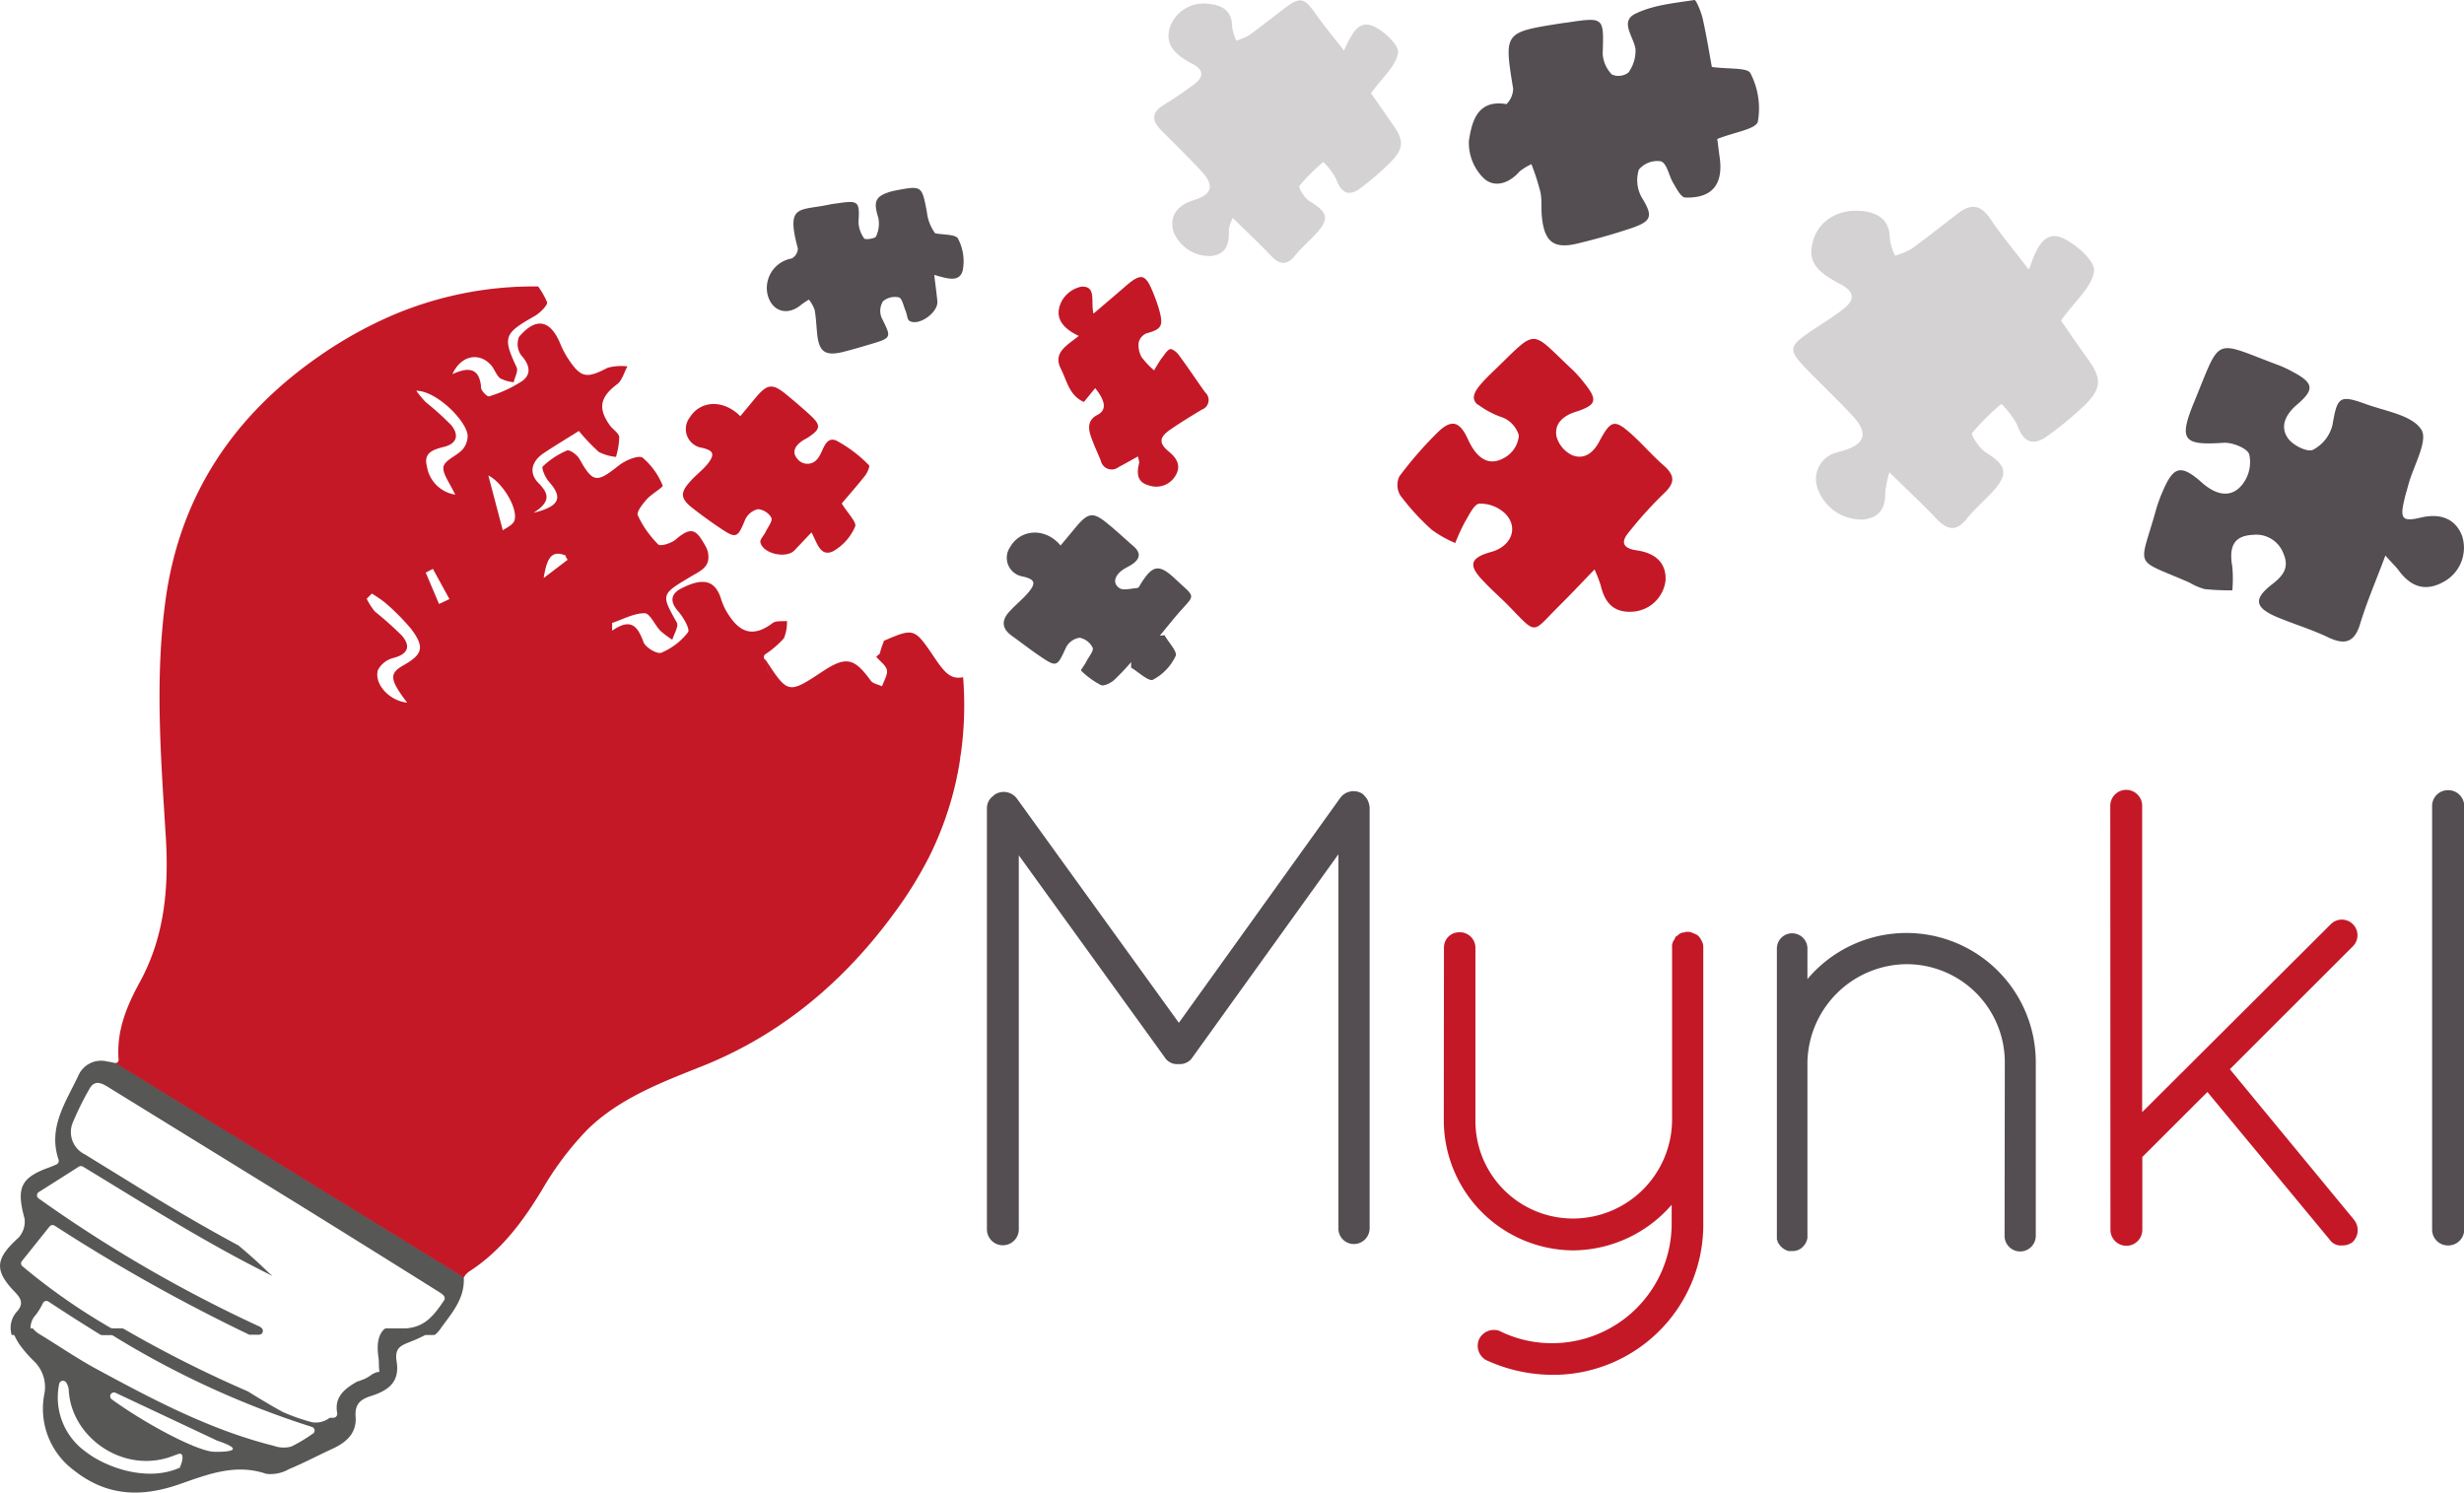 <svg xmlns="http://www.w3.org/2000/svg" viewBox="0 0 298.35 180.75"><defs><style>.cls-1{fill:#544d51;}.cls-2{fill:#c41827;}.cls-3{fill:#d4d2d3;}.cls-4{fill:#575756;}</style></defs><g id="Capa_2" data-name="Capa 2"><g id="Capa_1-2" data-name="Capa 1"><path class="cls-1" d="M162.06,103.45,144.42,128a1.81,1.81,0,0,1-1.58.86h-.15A1.79,1.79,0,0,1,141,128l-17.64-24.42v45.29a1.93,1.93,0,0,1-3.86,0v-51a1.81,1.81,0,0,1,.79-1.5c0-.07.08-.07.16-.15a2,2,0,0,1,2.67.47l19.62,27.17L162.3,96.6a2,2,0,0,1,2.68-.47,3.94,3.94,0,0,1,.55.63,2.66,2.66,0,0,1,.31,1v51a1.91,1.91,0,0,1-1.89,1.89,1.87,1.87,0,0,1-1.89-1.89Z"/><path class="cls-2" d="M174.84,114.72a1.83,1.83,0,0,1,1.81-1.82,1.88,1.88,0,0,1,2,1.82v20.95a11.81,11.81,0,0,0,11.81,11.89,12,12,0,0,0,12-11.89V114.72a1.37,1.37,0,0,1,.32-1c0-.08.08-.16.08-.24s.08-.08.16-.08a1.43,1.43,0,0,1,.7-.47h.16c.08,0,.16-.08.24-.08h.47a4.81,4.81,0,0,1,.95.4,1.89,1.89,0,0,1,.47.63,1.47,1.47,0,0,1,.23.79v33.7a18.17,18.17,0,0,1-18.35,18.12,19.33,19.33,0,0,1-8-1.81,2,2,0,0,1-.79-2.52,2,2,0,0,1,2.44-1,14.22,14.22,0,0,0,6.3,1.5,14.49,14.49,0,0,0,14.57-14.34V145.9a15.94,15.94,0,0,1-12,5.52,15.77,15.77,0,0,1-15.59-15.75Z"/><path class="cls-1" d="M242.75,128.66a11.89,11.89,0,0,0-11.9-11.9,12.11,12.11,0,0,0-12,11.9v21.26a1.82,1.82,0,0,1-.39.87,1.7,1.7,0,0,1-1.42.71h-.47a2.08,2.08,0,0,1-1.26-1,.28.28,0,0,1-.08-.23.28.28,0,0,0-.08-.16V114.87a1.85,1.85,0,1,1,3.7,0v3.7a15.66,15.66,0,0,1,27.65,10.09v21a1.89,1.89,0,0,1-3.78,0Z"/><path class="cls-2" d="M255.52,97.58a1.93,1.93,0,0,1,3.86,0v37.1l22.84-22.76a1.89,1.89,0,1,1,2.68,2.67L270,129.48l15,18.19a2,2,0,0,1-.16,2.76,2,2,0,0,1-1.26.39,1.63,1.63,0,0,1-1.5-.71l-14.8-17.87-7.88,7.87v8.82a1.93,1.93,0,0,1-3.86,0Z"/><path class="cls-1" d="M294.49,97.58a1.91,1.91,0,0,1,1.89-1.89,1.94,1.94,0,0,1,2,1.89v51.35a1.93,1.93,0,0,1-2,1.89,1.91,1.91,0,0,1-1.89-1.89Z"/><path class="cls-3" d="M252.81,43.49c-1.29-1.79-2.53-3.62-3.26-4.67,1.73-2.41,3.77-4.09,4-6,.14-1.21-2.18-3.27-3.82-4-2.09-.91-3.12,1-4,3.71l-.13.05c-1.84-2.4-3.31-4.15-4.55-6s-2.38-1.94-4-.72c-1.86,1.43-3.7,2.9-5.6,4.28a9.08,9.08,0,0,1-2,.82,7.58,7.58,0,0,1-.62-2c0-2.22-1.26-3.16-3.27-3.39-2.86-.34-5.28,1.09-6,3.51s.16,3.72,3.29,5.33c1.7.88,1.8,1.91.36,3-1.26,1-2.63,1.81-3.95,2.71-2.7,1.82-2.76,2.25-.53,4.56,1.87,1.93,3.83,3.77,5.65,5.75s1.51,3.31-1.12,4.12c-.32.1-.65.17-1,.29a3.3,3.3,0,0,0-2.2,4.23,5.62,5.62,0,0,0,5.58,3.84c2-.23,2.68-1.46,2.63-3.33a14.72,14.72,0,0,1,.5-2.39c2.19,2.15,4,3.84,5.68,5.61,1.28,1.34,2.38,1.69,3.71,0,.94-1.17,2.11-2.16,3.13-3.27,1.94-2.12,1.66-3.19-.78-4.7-.81-.5-1.9-2.13-1.71-2.4a28,28,0,0,1,3.54-3.52,10.68,10.68,0,0,1,1.9,2.53c.74,2.1,1.91,2.67,3.73,1.31A40.38,40.38,0,0,0,252.49,49C254.49,47,254.48,45.81,252.81,43.49Z"/><path class="cls-3" d="M168.68,15.13c-1.05-1.47-2.06-3-2.68-3.84,1.41-1.93,3-3.28,3.28-4.86.16-.92-1.64-2.63-2.91-3.22-1.94-.91-2.74,1-3.64,2.92-1.27-1.64-2.34-2.92-3.3-4.28-1.57-2.24-2-2.33-4.2-.61-1.3,1-2.59,2-3.93,3a7.63,7.63,0,0,1-1.6.68,6.11,6.11,0,0,1-.51-1.66c0-1.8-1-2.57-2.66-2.77a4.36,4.36,0,0,0-4.82,2.65c-.65,1.9.09,3.25,2.62,4.56,1.38.71,1.5,1.55.31,2.47a43.12,43.12,0,0,1-3.74,2.54c-1.4.86-1.51,1.8-.36,3,1.65,1.65,3.31,3.28,4.91,5s1.42,2.82-1,3.56c-2,.64-2.9,2-2.34,3.84A4.7,4.7,0,0,0,146.65,31c2.06-.24,2.18-1.73,2.15-3.34a6.3,6.3,0,0,1,.47-1.27c1.71,1.69,3.17,3.06,4.55,4.5,1,1.09,1.94,1.39,3,.05.73-.9,1.62-1.67,2.42-2.52,1.78-1.91,1.59-2.69-.67-4.05-.61-.37-1.39-1.66-1.23-1.88a24.57,24.57,0,0,1,2.89-2.88,8.21,8.21,0,0,1,1.55,2.05c.6,1.73,1.54,2.2,3,1.09a32.82,32.82,0,0,0,3.57-3.09C170,18,170,17,168.68,15.13Z"/><path class="cls-1" d="M291.62,58.68c.62-2.28,2.42-5.32,1.56-6.66-1.12-1.74-4.31-2.22-6.67-3.07-3.29-1.2-3.49-.88-4.09,2.53a4.63,4.63,0,0,1-2.38,3c-.71.3-2.42-.57-3-1.4-1-1.4-.31-2.85,1-4,2.26-1.91,2.16-2.69-.48-4.08a12.83,12.83,0,0,0-1.59-.75c-8.08-3-6.94-3.72-10.27,4.37-1.95,4.73-1.34,5.33,3.56,5,1-.06,2.78.61,3.08,1.38a4.37,4.37,0,0,1-.74,3.55c-1.28,1.75-3.12,1.56-5-.12-2.51-2.22-3.41-2-4.7,1a17.37,17.37,0,0,0-.79,2.12c-2.07,7.49-2.95,5.95,4,9a7.57,7.57,0,0,0,1.84.79,31.06,31.06,0,0,0,3.35.15,16.7,16.7,0,0,0,0-2.83c-.46-2.58.26-3.78,2.49-3.89a3.52,3.52,0,0,1,3.74,2.38c.69,1.66-.18,2.66-1.42,3.61-2.3,1.78-2.11,2.84.68,4,2,.83,4.12,1.47,6.09,2.41s3.19.71,3.89-1.61c.79-2.61,1.88-5.13,3.06-8.28.89,1,1.31,1.37,1.63,1.82,1.53,2.07,3.31,2.53,5.42,1.36a4.69,4.69,0,0,0,2.23-5.59c-.78-2-2.54-2.77-5-2.19-2.19.52-2.54.17-2-2.09C291.23,60,291.45,59.33,291.62,58.68Z"/><path class="cls-2" d="M201.46,56.38c-1.31-1.14-2.46-2.47-3.74-3.65-2.21-2-2.64-1.95-4.07.73-.72,1.36-1.82,2.25-3.29,1.66a3.56,3.56,0,0,1-1.88-2.21c-.33-1.53.72-2.51,2.19-3,2.7-.86,2.86-1.44,1.05-3.67a14.16,14.16,0,0,0-1.21-1.36c-5.35-5-4.19-5.23-9.61,0-2.28,2.18-3,3.2-2,4.11l0,0h.06A10.7,10.7,0,0,0,182,50.58a3.36,3.36,0,0,1,1.91,2.16,3.39,3.39,0,0,1-1.43,2.49c-1.95,1.34-3.55.56-4.72-2-1-2.22-2-2.53-3.7-.85a45.78,45.78,0,0,0-4.62,5.31,2.45,2.45,0,0,0,.11,2.3,28.61,28.61,0,0,0,3.83,4.18,14.15,14.15,0,0,0,2.83,1.59,23.59,23.59,0,0,1,1.14-2.5c.51-.85,1.13-2.22,1.78-2.27a4.37,4.37,0,0,1,3.16,1.24c1.62,1.7.69,3.93-1.71,4.6-2.58.72-2.84,1.6-1,3.5,1,1.09,2.19,2.1,3.24,3.19,3.3,3.39,2.67,3.16,5.82,0,1.42-1.4,2.78-2.85,4.43-4.56a16.66,16.66,0,0,1,.75,1.93c.54,2.33,1.77,3.34,3.92,3.18a4.29,4.29,0,0,0,3.93-3.76c.11-2-1.06-3.31-3.47-3.66-1.73-.25-2-1-.94-2.24a47.74,47.74,0,0,1,4.27-4.71C202.86,58.43,202.77,57.54,201.46,56.38Z"/><path class="cls-1" d="M207.93,16.83c2.11-.84,4.69-1.18,4.92-2.11a9.26,9.26,0,0,0-.9-5.85c-.34-.71-2.62-.48-4.67-.76-.28-1.49-.62-3.68-1.11-5.84-.18-.83-.81-2.31-1-2.27-2.44.38-5,.6-7.19,1.68-1.87.94-.17,2.77.05,4.25a4.46,4.46,0,0,1-.86,2.86,2,2,0,0,1-2,.23,3.94,3.94,0,0,1-1.11-2.51c.14-4.45.2-4.45-4.31-3.78l-.75.1c-6.91,1.09-6.89,1.08-5.78,7.93a2.74,2.74,0,0,1-.81,1.85c-3.58-.61-4.2,2.21-4.55,4.43a6,6,0,0,0,1.76,4.51c1.32,1.27,3.12.67,4.4-.81a7.48,7.48,0,0,1,1.41-.86,28.89,28.89,0,0,1,1.1,3.42c.19,1,.06,2,.17,3,.32,3,1.43,3.88,4.31,3.19,2.2-.53,4.38-1.14,6.52-1.86,2.56-.87,2.61-1.51,1.24-3.75a4.26,4.26,0,0,1-.33-3.34,2.89,2.89,0,0,1,2.7-1c.73.32.93,1.75,1.47,2.64.39.66.93,1.72,1.44,1.74,3.26.11,4.62-1.58,4.18-4.83C208.09,18.17,208,17.2,207.93,16.83Z"/><path class="cls-2" d="M101.28,53.36c-1.29-.56-1.56,1.07-2.1,1.93a1.35,1.35,0,0,1-.2.27,1.52,1.52,0,0,1-2.38.06c-.75-.8-.37-1.56.41-2.14.27-.2.58-.35.87-.53,1.5-1,1.55-1.45.21-2.69-.91-.84-1.86-1.64-2.81-2.43-1.77-1.46-2.36-1.38-3.87.43L89.64,50.4c-2.09-2.09-4.86-1.9-6.14.18A2.3,2.3,0,0,0,85,54.23c1.42.32,1.61.79.64,2-.61.73-1.39,1.32-2,2-1.32,1.42-1.28,2.14.23,3.31,1.06.83,2.16,1.63,3.28,2.38,2,1.35,2.16,1.25,3.08-1a2.28,2.28,0,0,1,1.55-1.26A2.08,2.08,0,0,1,93.4,62.7c.17.42-.44,1.16-.72,1.75-.2.42-.68.88-.61,1.22.32,1.4,3.11,2,4.11,1l2.08-2.2c.69,1.28,1.06,3,2.59,2.3a6.28,6.28,0,0,0,2.69-3c.23-.52-.92-1.65-1.62-2.8.75-.89,1.82-2.1,2.82-3.36.28-.35.61-1.15.49-1.26A16.32,16.32,0,0,0,101.28,53.36Z"/><path class="cls-1" d="M142.36,70.16c-2-1.9-2.77-1.78-4.22.52-.12.19-.25.51-.4.52-.76.06-1.74.35-2.23,0-.85-.62-.47-1.51.32-2.11.35-.27.77-.45,1.15-.69,1.05-.66,1.25-1.41.24-2.28s-2-1.81-3.06-2.67c-1.78-1.48-2.37-1.42-3.87.36l-1.87,2.25c-1.87-2.23-4.88-2-6.13.22a2.29,2.29,0,0,0,1.54,3.53c1.46.33,1.66.77.71,1.91-.68.82-1.54,1.49-2.26,2.28-1,1.05-1.06,2.06.24,3,1.1.78,2.16,1.62,3.28,2.38,2.17,1.48,2.19,1.41,3.29-1a2.22,2.22,0,0,1,1.64-1.15,2.24,2.24,0,0,1,1.57,1.2c.16.36-.44,1.07-.72,1.61s-.75,1.11-.68,1.17a9.91,9.91,0,0,0,2.4,1.75c.37.16,1.15-.23,1.56-.57a27.5,27.5,0,0,0,2.1-2.21l0,.67c.9.53,2.12,1.72,2.65,1.46a6.25,6.25,0,0,0,2.74-2.87c.24-.52-.86-1.66-1.35-2.52l-.56.06c.7-.85,1.39-1.72,2.11-2.56C144.76,71.86,144.88,72.52,142.36,70.16Z"/><path class="cls-1" d="M116,28.9c-.29-.55-1.8-.45-2.77-.65a5.3,5.3,0,0,1-1-2.59c-.61-3.19-.6-3.19-3.77-2.6l-.49.11c-2,.57-2.25,1.21-1.62,3.2a3.62,3.62,0,0,1-.28,2.27c-.1.25-1.31.42-1.43.24a3.59,3.59,0,0,1-.69-2c.16-2.47,0-2.64-2.47-2.27-.33.05-.67.07-1,.15-3.71.81-5.34-.13-3.87,5.34a1.44,1.44,0,0,1-.74,1.2,3.63,3.63,0,0,0-2.94,4.33c.51,2.11,2.44,2.69,4.11,1.25a10.3,10.3,0,0,1,.91-.6,4.79,4.79,0,0,1,.69,1.24c.17.93.2,1.89.3,2.84.21,2.23.94,2.78,3.09,2.27,1.09-.27,2.17-.59,3.25-.91,2.74-.82,2.68-.8,1.47-3.24a2.18,2.18,0,0,1,.17-2,2.24,2.24,0,0,1,1.92-.47c.38.11.55,1,.79,1.58s.2,1.1.51,1.28c1.14.65,3.48-1.05,3.36-2.38-.09-.94-.22-1.86-.38-3.2,1.52.42,3.08,1,3.46-.59A5.88,5.88,0,0,0,116,28.9Z"/><path class="cls-2" d="M142.68,42.92c-.24-.32-.81-.73-1-.64-.4.15-.66.66-.94,1s-.69,1.05-1,1.57a10.32,10.32,0,0,1-1.51-1.6,2.93,2.93,0,0,1-.35-1.79,1.62,1.62,0,0,1,.93-1.09c1.77-.48,2.07-.86,1.6-2.66a19.61,19.61,0,0,0-.71-2.08c-1-2.53-1.49-2.65-3.51-.89-1.15,1-2.33,2-3.79,3.24-.35-1.5.39-3.35-1.45-3.27a3.56,3.56,0,0,0-2.38,1.73c-1,1.92,0,3.27,2.05,4.24-1.4,1.14-3.18,2-2.16,4,.73,1.43,1,3.21,2.78,4L132.61,47c1.28,1.6,1.4,2.67.26,3.25s-1.13,1.55-.8,2.54.81,2,1.22,3a1.35,1.35,0,0,0,2.16.77c.73-.38,1.45-.79,2.34-1.29.09.48.18.65.14.8-.3,1.2-.28,2.32,1.17,2.71a2.7,2.7,0,0,0,3.24-1.19c.7-1.18.17-2.1-.82-2.91-1.22-1-1.17-1.72.16-2.64s2.55-1.65,3.85-2.44a1.23,1.23,0,0,0,.41-2.07C144.83,46,143.8,44.41,142.68,42.92Z"/><path class="cls-1" d="M70.42,78l-.62.48c.44.45.87.9,1.32,1.34a28.62,28.62,0,0,1,3.17,3c.85,1.09.33,2-1,2.34s-2.58.6-2.15,2.27,1.17,3.21,3.55,3.41a6.91,6.91,0,0,0-.49-1c-1.82-2.56-1.79-2.5.82-4.18a2.62,2.62,0,0,0,1.07-2C76,82,72.46,78.51,70.42,78Z"/><path class="cls-4" d="M13.82,128.71a6.87,6.87,0,0,0-.86-.17,3,3,0,0,0-3.49,1.75c-1.5,3.19-3.69,6.25-2.38,10.13a.48.48,0,0,1-.25.59c-.37.16-.62.27-.87.36-3.51,1.25-4,2.5-3,6.19a2.85,2.85,0,0,1-.75,2.34c-2.76,2.51-3,3.91-.38,6.6.84.87.94,1.48.24,2.3a2.91,2.91,0,0,0-.66,2.87h.3a10.78,10.78,0,0,0,.54,1,14.92,14.92,0,0,0,1.88,2.19,4.34,4.34,0,0,1,1.22,4A9.28,9.28,0,0,0,9,178.09c3.93,3.1,8.09,3.25,12.66,1.67,3.39-1.17,6.8-2.58,10.58-1.28a4.49,4.49,0,0,0,2.75-.57c1.83-.76,3.58-1.69,5.38-2.52,1.64-.77,2.83-1.9,2.69-3.82-.11-1.5.53-2.1,1.88-2.52,2.49-.78,3.44-2,3.08-4.22-.25-1.63.53-1.89,1.73-2.37a16.5,16.5,0,0,0,1.62-.73.37.37,0,0,1,.21-.06h.89a.43.43,0,0,0,.31-.12,3.3,3.3,0,0,0,.47-.52c1.3-1.85,3-3.61,2.91-6.21a.65.65,0,0,1,0-.18L14.05,128.7A.44.44,0,0,1,13.82,128.71Zm8,49c-3.94,1.82-9,0-11.43-1.9a8.08,8.08,0,0,1-3.22-8.25A.47.47,0,0,1,8,167.4a2,2,0,0,1,.32.87c.25,5.85,6.77,10.38,12.73,8l.56-.2C22.56,175.81,21.85,177.65,21.77,177.68ZM26,175.81a3.72,3.72,0,0,1-.67-.08c-2.59-.57-8.15-3.62-11.82-6.29a.46.46,0,0,1,.47-.78l12.34,5.81C30.67,175.93,26.13,175.81,26,175.81Zm11.86-2.19a17.72,17.72,0,0,1-2.6,1.56,3.54,3.54,0,0,1-2.1-.09c-7.64-1.91-14.54-5.55-21.39-9.26-2.34-1.26-4.54-2.77-6.81-4.16a3.39,3.39,0,0,1-1-.81H3.7a2.3,2.3,0,0,1,.66-1.66,8.88,8.88,0,0,0,.85-1.42.47.47,0,0,1,.66-.16q3.12,2.06,6.27,4a.5.5,0,0,0,.24.06h1.09a.48.48,0,0,1,.23.07A108.4,108.4,0,0,0,37.77,172.8.46.46,0,0,1,37.89,173.62Zm15.8-16.77a.46.46,0,0,1,.11.63c-1.18,1.72-2.24,3.2-4.58,3.38H46.81a.46.46,0,0,0-.32.13c-.72.72-.9,1.87-.65,3.49.06.4,0,.81.1,1.67-.19-.08-.79.19-1,.36a4.14,4.14,0,0,1-1.21.63,1.28,1.28,0,0,1-.43.14c-1.65.91-2.83,1.94-2.47,3.85a.48.48,0,0,1-.44.56h-.31a.45.45,0,0,0-.3.1,2.74,2.74,0,0,1-2,.44A24.27,24.27,0,0,1,34.26,171c-1.43-.76-4.17-2.45-4.21-2.49A145.38,145.38,0,0,1,15,160.93a.48.48,0,0,0-.23-.07H13.62a.46.46,0,0,1-.23-.06,74.92,74.92,0,0,1-10.71-7.49.45.45,0,0,1,0-.63L6,148.53a.47.47,0,0,1,.62-.1,213,213,0,0,0,23.56,13.2.48.48,0,0,0,.2,0h1a.46.46,0,0,0,.32-.78l-.1-.1-.12-.08A165.8,165.8,0,0,1,4.68,145.13a.46.46,0,0,1,0-.76l4.87-3.09a.47.47,0,0,1,.5,0c7.4,4.49,14.89,9.25,22.87,13.2l0-.05a3.52,3.52,0,0,1-.39-.31c-1.15-1.14-2.36-2.21-3.6-3.25l-.08-.06c-4.31-2.32-8.53-4.81-12.7-7.4l-5.88-3.62a3,3,0,0,1-1.39-4,35.16,35.16,0,0,1,1.93-3.89c.6-1.12,1.4-.81,2.26-.27Q24.75,138.83,36.39,146q8.47,5.25,16.92,10.55A4.37,4.37,0,0,1,53.69,156.85Z"/><path class="cls-2" d="M113.13,79.61c-2.41-3.56-2.44-3.59-6.13-2v.12a8.44,8.44,0,0,0-.47,1.42l-.43.38c.07.09.15.17.23.26.43.45,1,.89,1.07,1.42s-.38,1.26-.6,1.9c-.47-.23-1.11-.32-1.37-.69-2-2.76-3-3-5.9-1.06-4.1,2.7-4.13,2.69-6.91-1.59l.06.23c-.18-.28-.36-.56.09-.84a11.47,11.47,0,0,0,2.15-1.87,5.07,5.07,0,0,0,.37-2.09c-.58.07-1.31-.06-1.72.24-2.11,1.59-3.74,1.4-5.23-.81a7.5,7.5,0,0,1-1-2c-.73-2.44-2.24-2.7-4.85-1.37-1.23.63-1.44,1.56-.39,2.75.63.71,1.48,2.18,1.21,2.55a7.92,7.92,0,0,1-3.23,2.48c-.42.18-1.53-.4-2-1a1,1,0,0,1-.15-.26,9.76,9.76,0,0,0-.38-.9c-.64-1.31-1.52-1.84-3.43-.5l0-.94c1.31-.44,2.62-1.18,3.94-1.18.63,0,1.22,1.42,1.9,2.13a11.14,11.14,0,0,0,1.45,1.08c.2-.7.79-1.61.54-2.08C80.06,72,80,72,83.55,69.88c.93-.56,2-1,2.19-2a2.54,2.54,0,0,0-.35-1.8c-.13-.25-.26-.46-.38-.65-.9-1.46-1.6-1.45-3.19-.1-.53.46-1.85.87-2.12.6a12.09,12.09,0,0,1-.83-.92,11.85,11.85,0,0,1-1.64-2.6c-.19-.41.58-1.38,1.08-1.94a4.09,4.09,0,0,1,.47-.44c.66-.54,1.53-1.08,1.46-1.22a8.65,8.65,0,0,0-2.42-3.38c-.51-.36-2.1.32-2.88.93-2.23,1.77-2.91,2.06-4,.5-.15-.22-.31-.46-.47-.75s-.21-.35-.32-.55c-.28-.5-1.19-1.15-1.51-1a9.83,9.83,0,0,0-2.92,1.93c-.19.17.29,1.33.72,1.81,1.71,1.92,1.42,3-1.84,3.8,2.2-1.39,1.8-2.39.59-3.62s-.8-2.64.64-3.6c1.29-.87,2.64-1.67,4.26-2.69a23.7,23.7,0,0,0,2.43,2.55,5.84,5.84,0,0,0,2.06.59,9,9,0,0,0,.4-2.41c-.06-.49-.76-.9-1.11-1.38-1.52-2.09-1.2-3.47.84-5,.62-.45.85-1.43,1.26-2.17a6.28,6.28,0,0,0-2.4.17c-2.55,1.33-3.24,1.24-4.79-1.12a10.64,10.64,0,0,1-.94-1.8c-1.2-2.9-2.94-3.25-5-.82A2.34,2.34,0,0,0,63.09,43c1,1.1,1.33,2.25.17,3.12A15.27,15.27,0,0,1,59.2,48c-.18.07-.92-.65-.94-1-.16-2.48-1.53-2.59-3.48-1.69,1-2.23,3.15-2.71,4.63-1.15.45.48.65,1.24,1.15,1.65a4.56,4.56,0,0,0,1.64.48c.13-.61.57-1.35.36-1.8-1.71-3.66-1.55-4.11,2.17-6.21.66-.37,1.63-1.36,1.51-1.69a9.2,9.2,0,0,0-1.08-1.9,43.56,43.56,0,0,0-17.5,3.43,50.5,50.5,0,0,0-9,5c-10.33,7.17-16.84,16.8-18.6,29.43-1.32,9.52-.6,19,0,28.55.4,6.18-.06,12.21-3.13,17.83-1.56,2.85-2.84,5.86-2.57,9.37a.44.44,0,0,1-.34.46l42.14,25.94a2.11,2.11,0,0,1,.69-.75l.14-.09c3.74-2.47,6.3-5.92,8.6-9.7A37.7,37.7,0,0,1,71,136.92c4-4,9.37-5.94,14.5-8,10-4.11,17.75-11.06,23.8-19.78.38-.55.74-1.1,1.09-1.66.72-1.14,1.38-2.31,2-3.49a40.22,40.22,0,0,0,3.47-9.86c0-.13.05-.26.08-.39.12-.61.23-1.22.32-1.84,0-.24.07-.48.1-.72a43.05,43.05,0,0,0,.26-9.17C115.19,82.27,114.5,81.65,113.13,79.61Zm-64.25.94c-1.77,1-1.73,1.7.42,4.54-2.19-.23-4-2.26-3.55-3.92a2.89,2.89,0,0,1,1.88-1.49c1.79-.47,2.15-1.43,1-2.74a42.48,42.48,0,0,0-3.23-2.88,8.23,8.23,0,0,1-1-1.55l.62-.63A15.28,15.28,0,0,1,46.65,73a27.46,27.46,0,0,1,3.13,3.16C51.44,78.36,51.19,79.24,48.88,80.55Zm4.28-7.41-1.61-3.8.87-.45,2,3.66ZM56,54.44c-.71.78-2.15,1.28-2.3,2.09s.78,2,1.42,3.37a4.11,4.11,0,0,1-3.43-3.44c-.43-1.62.73-2,2-2.33,1.65-.37,1.94-1.46.93-2.66a34,34,0,0,0-3.08-2.78,13.8,13.8,0,0,1-1.14-1.37c2.41,0,6,3.54,6.22,5.36A2.51,2.51,0,0,1,56,54.44ZM62.3,63c-.16.56-1,.92-1.42,1.22l-1.75-6.64C60.78,58.38,62.73,61.48,62.3,63Zm3.53,7c.42-2.69,1.09-3.37,2.71-2.71l-.08.06.27.44ZM92.68,80c.16.55.26,1.15.43,1.7C92.94,81.19,92.84,80.59,92.68,80Z"/></g></g></svg>